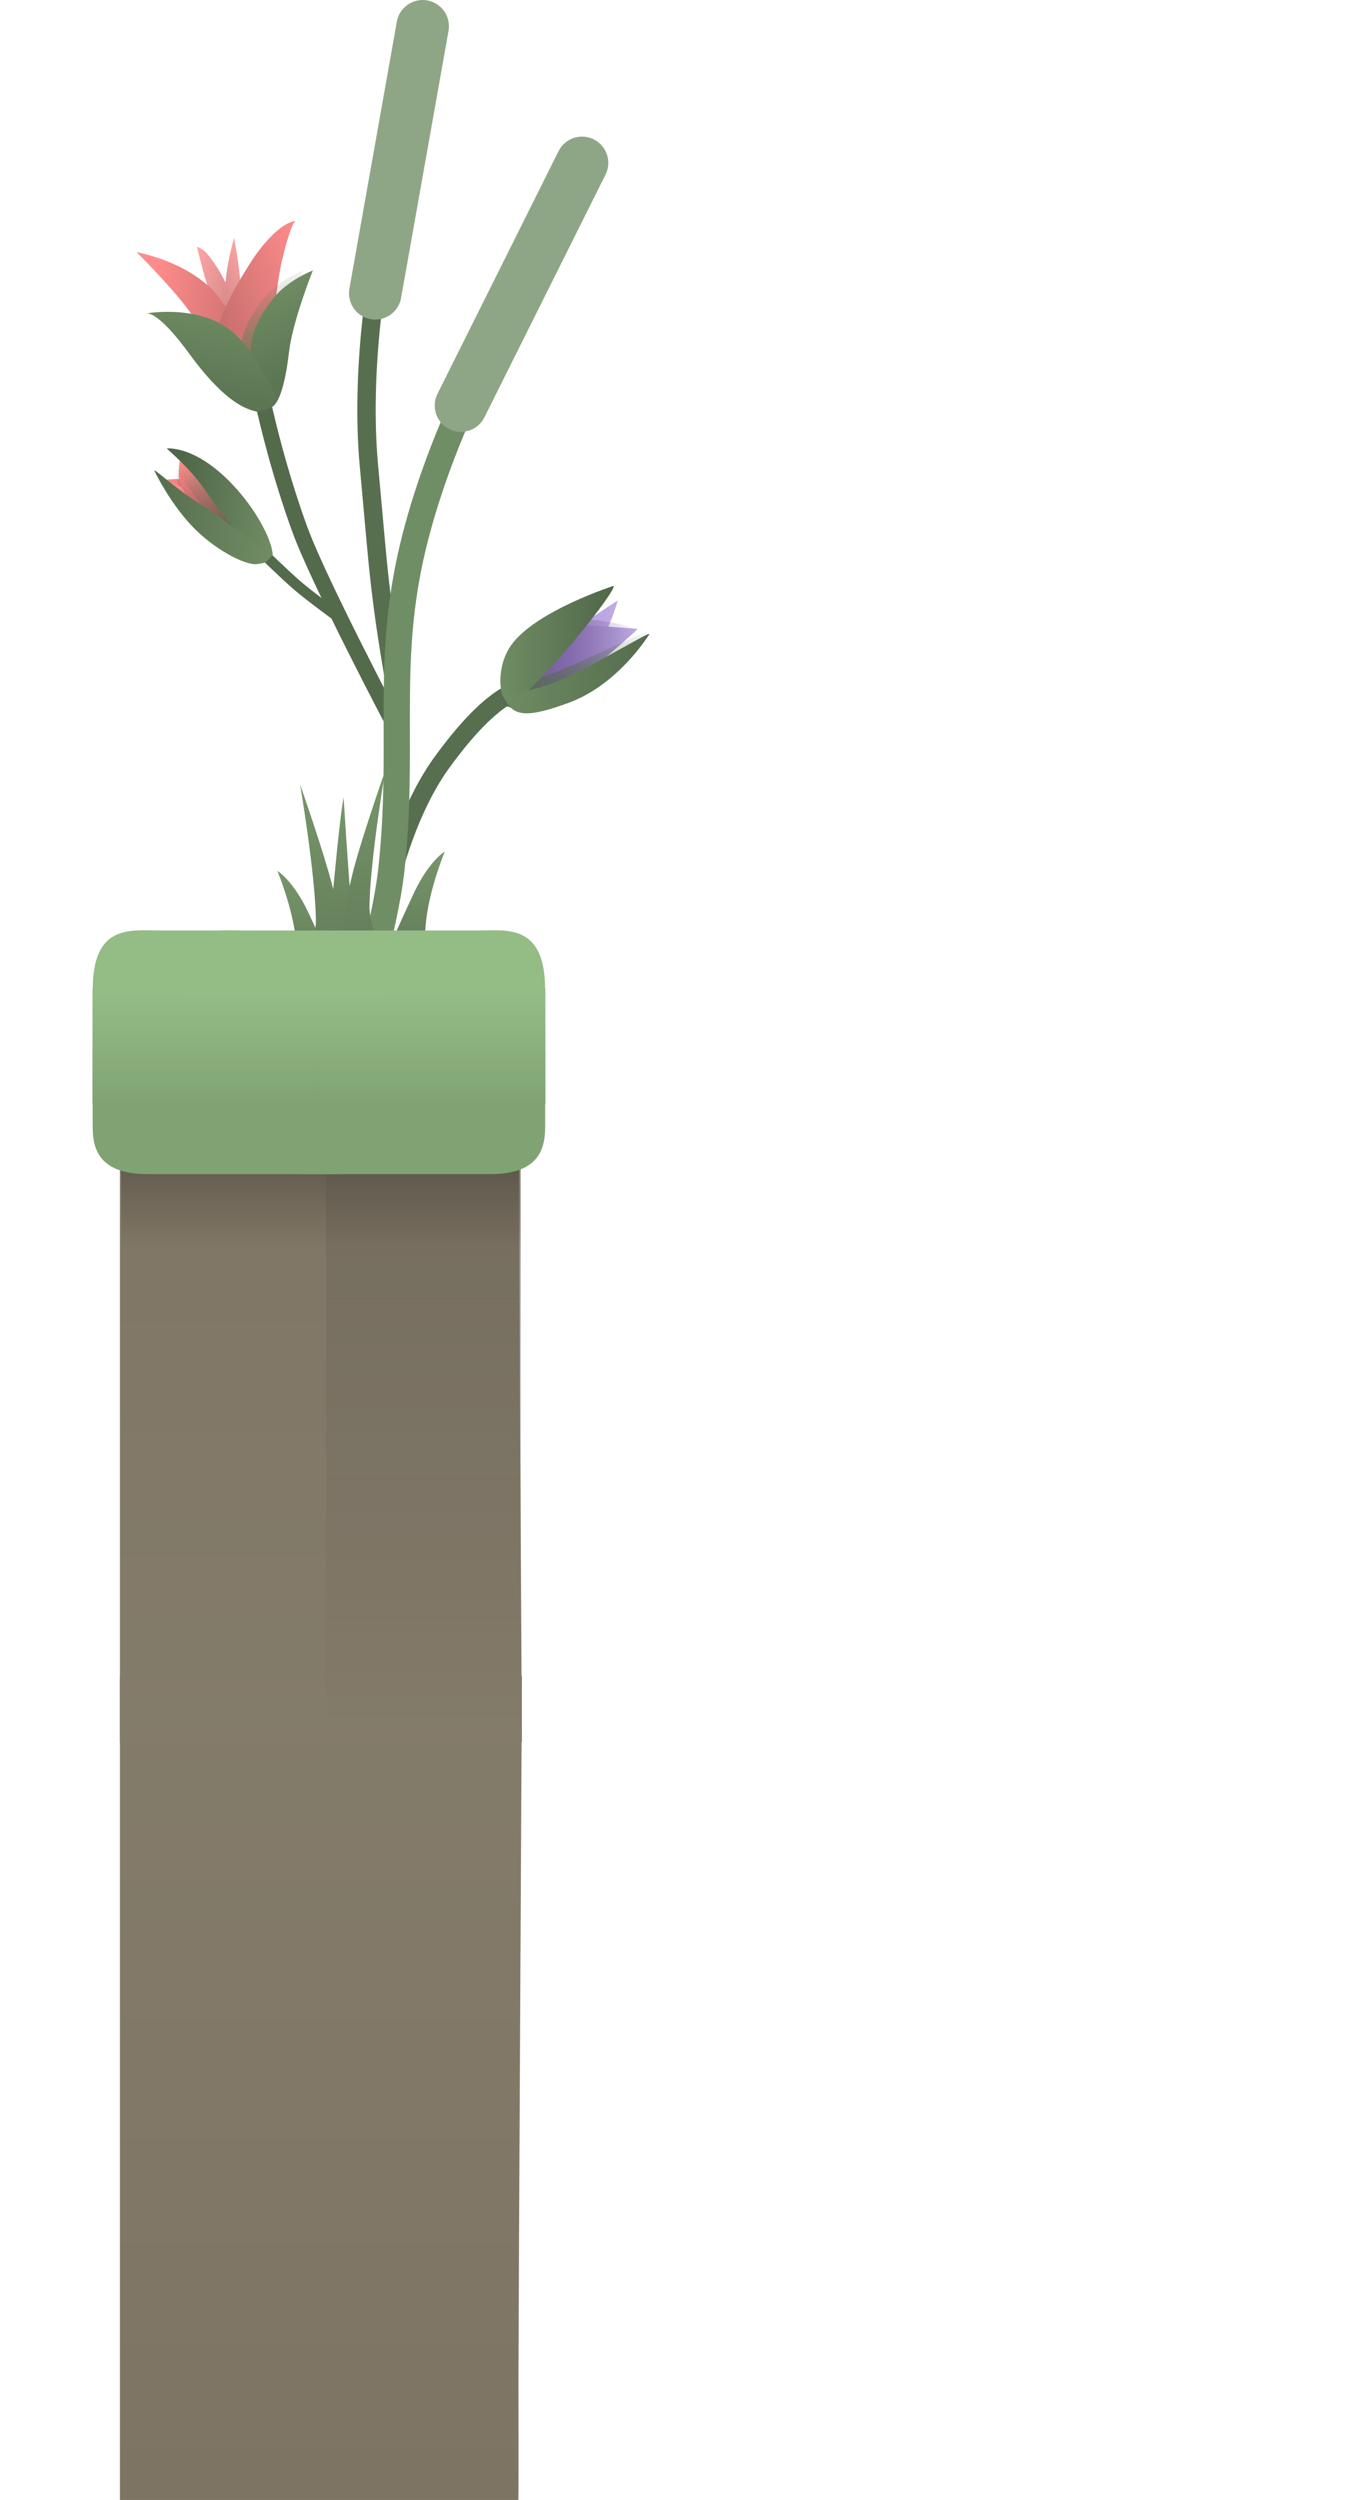 <svg version="1.1" xmlns="http://www.w3.org/2000/svg" xmlns:xlink="http://www.w3.org/1999/xlink" width="261.261" height="475.905" viewBox="0,0,261.261,475.905"><defs><linearGradient x1="79.681" y1="446.462" x2="79.681" y2="289.556" gradientUnits="userSpaceOnUse" id="color-1"><stop offset="0" stop-color="#7e7463"/><stop offset="1" stop-color="#847c6b"/></linearGradient><linearGradient x1="50.639" y1="76.26" x2="52.307" y2="60.342" gradientUnits="userSpaceOnUse" id="color-2"><stop offset="0" stop-color="#be6969"/><stop offset="1" stop-color="#ff8c8c"/></linearGradient><linearGradient x1="50.639" y1="76.26" x2="52.307" y2="60.342" gradientUnits="userSpaceOnUse" id="color-3"><stop offset="0" stop-color="#643838"/><stop offset="1" stop-color="#643838" stop-opacity="0"/></linearGradient><linearGradient x1="45.611" y1="22.281" x2="54.482" y2="24.879" gradientUnits="userSpaceOnUse" id="color-4"><stop offset="0" stop-color="#ffa5a5"/><stop offset="1" stop-color="#d68b8b"/></linearGradient><linearGradient x1="57.907" y1="20.165" x2="50.552" y2="25.747" gradientUnits="userSpaceOnUse" id="color-5"><stop offset="0" stop-color="#ffa5a5"/><stop offset="1" stop-color="#d68b8b"/></linearGradient><linearGradient x1="49.565" y1="75.057" x2="50.834" y2="62.946" gradientUnits="userSpaceOnUse" id="color-6"><stop offset="0" stop-color="#d17373"/><stop offset="1" stop-color="#ff8c8c"/></linearGradient><linearGradient x1="50.639" y1="76.26" x2="52.307" y2="60.342" gradientUnits="userSpaceOnUse" id="color-7"><stop offset="0" stop-color="#643838"/><stop offset="1" stop-color="#ff8c8c"/></linearGradient><linearGradient x1="41.523" y1="64.927" x2="62.072" y2="69.049" gradientUnits="userSpaceOnUse" id="color-8"><stop offset="0" stop-color="#556c4d" stop-opacity="0"/><stop offset="1" stop-color="#556c4d"/></linearGradient><linearGradient x1="42.623" y1="64.615" x2="63.173" y2="68.737" gradientUnits="userSpaceOnUse" id="color-9"><stop offset="0" stop-color="#506648"/><stop offset="1" stop-color="#708e65"/></linearGradient><linearGradient x1="37.291" y1="69.296" x2="62.669" y2="71.955" gradientUnits="userSpaceOnUse" id="color-10"><stop offset="0" stop-color="#556c4d"/><stop offset="1" stop-color="#708e65"/></linearGradient><linearGradient x1="38.074" y1="31.139" x2="61.053" y2="33.236" gradientUnits="userSpaceOnUse" id="color-11"><stop offset="0" stop-color="#ff8c8c"/><stop offset="1" stop-color="#be6969"/></linearGradient><linearGradient x1="47.78" y1="33.421" x2="70.551" y2="24.17" gradientUnits="userSpaceOnUse" id="color-12"><stop offset="0" stop-color="#be6969"/><stop offset="1" stop-color="#ff8c8c"/></linearGradient><linearGradient x1="106.845" y1="94.428" x2="127.175" y2="94.428" gradientUnits="userSpaceOnUse" id="color-13"><stop offset="0" stop-color="#a881e3"/><stop offset="1" stop-color="#c0ade3"/></linearGradient><linearGradient x1="107.702" y1="97.812" x2="130.991" y2="97.812" gradientUnits="userSpaceOnUse" id="color-14"><stop offset="0" stop-color="#765b9f"/><stop offset="1" stop-color="#c0ade3"/></linearGradient><linearGradient x1="107.702" y1="97.812" x2="130.991" y2="97.812" gradientUnits="userSpaceOnUse" id="color-15"><stop offset="0" stop-color="#765b9f"/><stop offset="1" stop-color="#765b9f" stop-opacity="0"/></linearGradient><linearGradient x1="123.809" y1="86.378" x2="114.15" y2="108.509" gradientUnits="userSpaceOnUse" id="color-16"><stop offset="0" stop-color="#556c4d" stop-opacity="0"/><stop offset="1" stop-color="#556c4d"/></linearGradient><linearGradient x1="104.291" y1="93.086" x2="126.414" y2="93.086" gradientUnits="userSpaceOnUse" id="color-17"><stop offset="0" stop-color="#708e65"/><stop offset="1" stop-color="#506648"/></linearGradient><linearGradient x1="105.701" y1="98.923" x2="133.158" y2="98.923" gradientUnits="userSpaceOnUse" id="color-18"><stop offset="0" stop-color="#6e8c63"/><stop offset="1" stop-color="#556c4d"/></linearGradient><linearGradient x1="56.648" y1="24.767" x2="64.177" y2="41.6" gradientUnits="userSpaceOnUse" id="color-19"><stop offset="0" stop-color="#637d59" stop-opacity="0"/><stop offset="1" stop-color="#637d59"/></linearGradient><linearGradient x1="58.505" y1="24.767" x2="66.034" y2="41.6" gradientUnits="userSpaceOnUse" id="color-20"><stop offset="0" stop-color="#708e65"/><stop offset="1" stop-color="#5c7553"/></linearGradient><linearGradient x1="49.119" y1="45.59" x2="52.408" y2="27.178" gradientUnits="userSpaceOnUse" id="color-21"><stop offset="0" stop-color="#5c7553"/><stop offset="1" stop-color="#708e65"/></linearGradient><linearGradient x1="79.68" y1="160.249" x2="79.68" y2="302.223" gradientUnits="userSpaceOnUse" id="color-22"><stop offset="0" stop-color="#7e7463"/><stop offset="1" stop-color="#847c6b"/></linearGradient><linearGradient x1="90.131" y1="173.751" x2="90.131" y2="304.237" gradientUnits="userSpaceOnUse" id="color-23"><stop offset="0" stop-color="#736c5d"/><stop offset="1" stop-color="#736c5d" stop-opacity="0"/></linearGradient><linearGradient x1="70.996" y1="119.851" x2="70.996" y2="154.294" gradientUnits="userSpaceOnUse" id="color-24"><stop offset="0" stop-color="#77966b"/><stop offset="1" stop-color="#637d59"/></linearGradient><linearGradient x1="67.608" y1="136.344" x2="67.608" y2="155.676" gradientUnits="userSpaceOnUse" id="color-25"><stop offset="0" stop-color="#77966b"/><stop offset="1" stop-color="#637d59"/></linearGradient><linearGradient x1="75.01" y1="122.339" x2="75.01" y2="153.33" gradientUnits="userSpaceOnUse" id="color-26"><stop offset="0" stop-color="#77966b"/><stop offset="1" stop-color="#637d59"/></linearGradient><linearGradient x1="78.562" y1="117.154" x2="78.562" y2="151.597" gradientUnits="userSpaceOnUse" id="color-27"><stop offset="0" stop-color="#77966b"/><stop offset="1" stop-color="#637d59"/></linearGradient><linearGradient x1="88.951" y1="132.647" x2="88.951" y2="151.979" gradientUnits="userSpaceOnUse" id="color-28"><stop offset="0" stop-color="#77966b"/><stop offset="1" stop-color="#637d59"/></linearGradient><linearGradient x1="256.294" y1="174.95" x2="256.294" y2="208.017" gradientUnits="userSpaceOnUse" id="color-29"><stop offset="0" stop-color="#454037"/><stop offset="1" stop-color="#454037" stop-opacity="0"/></linearGradient><linearGradient x1="211.983" y1="158.677" x2="211.983" y2="180.677" gradientUnits="userSpaceOnUse" id="color-30"><stop offset="0" stop-color="#95bd86"/><stop offset="1" stop-color="#80a374"/></linearGradient><linearGradient x1="-22.266" y1="158.677" x2="-22.266" y2="180.677" gradientUnits="userSpaceOnUse" id="color-31"><stop offset="0" stop-color="#95bd86"/><stop offset="1" stop-color="#80a374"/></linearGradient></defs><g transform="translate(-9.52,29.443)"><g data-paper-data="{&quot;isPaintingLayer&quot;:true}" fill-rule="nonzero" stroke-linejoin="miter" stroke-miterlimit="10" stroke-dasharray="" stroke-dashoffset="0" style="mix-blend-mode: normal"><path d="M77.831,283.594v149.347h-40.138v-149.347z" fill="#454545" stroke="#454545" stroke-width="10.5" stroke-linecap="butt"/><path d="M108.911,289.556c0,0 -0.665,124.351 -0.665,133.966c0,2.003 0.009,6.235 0.014,10.578c0.005,5.122 0.003,10.4 -0.029,12.361h-75.876v-156.905z" fill="url(#color-1)" stroke="none" stroke-width="0" stroke-linecap="butt"/><g><path d="M40.504,61.97c0,0 21.758,10.783 19.304,13.57c-5.073,5.761 -10.904,-7.175 -13.746,-12.921c-0.31,-0.626 -1.407,-0.829 -2.547,-0.86c-1.472,-0.039 -3.012,0.21 -3.012,0.21z" data-paper-data="{&quot;origRot&quot;:0,&quot;index&quot;:null}" fill="url(#color-2)" stroke="none" stroke-width="0" stroke-linecap="butt"/><path d="M43.754,58.282c0,0 18.508,14.471 16.054,17.258c-5.073,5.761 -13.466,-6.925 -16.308,-12.671c-0.71,-1.435 0.254,-4.587 0.254,-4.587z" data-paper-data="{&quot;origRot&quot;:0,&quot;index&quot;:null}" fill="url(#color-3)" stroke="none" stroke-width="0" stroke-linecap="butt"/><path d="M48.71,18.593c2.445,2.593 7.608,11.303 3.624,12.832c-1.927,0.74 -5.322,-13.927 -5.322,-13.927c0,0 1.088,0.448 1.698,1.095z" data-paper-data="{&quot;origRot&quot;:0,&quot;index&quot;:null}" fill="url(#color-4)" stroke="none" stroke-width="0" stroke-linecap="butt"/><path d="M54.093,15.802c0,0 2.632,13.536 0.43,13.851c-4.561,0.654 -0.43,-13.851 -0.43,-13.851z" data-paper-data="{&quot;origRot&quot;:0,&quot;index&quot;:null}" fill="url(#color-5)" stroke="none" stroke-width="0" stroke-linecap="butt"/><path d="M111.841,99.994c-1.621,2.584 -6.249,-0.822 -18.383,15.995c-7.177,10.084 -10.069,24.259 -10.069,24.259c0,0 1.146,-10.58 1.589,-19.729c0.259,-5.35 0.652,-14.705 0.652,-14.705c-3.982,-21.936 -3.956,-26.164 -5.842,-46.425c-1.956,-21.016 2.755,-42.911 2.755,-42.911" data-paper-data="{&quot;origRot&quot;:0}" fill="none" stroke="#576f4f" stroke-width="3.5" stroke-linecap="round"/><path d="M85.039,109.361c0,0 -14.785,-27.966 -18.488,-38.186c-6.054,-16.709 -8.512,-31.814 -8.512,-31.814" fill="none" stroke="#536a4b" stroke-width="3" stroke-linecap="round"/><path d="M73.039,87.361c0,0 -4.553,-3.328 -6.863,-5.308c-2.356,-2.019 -7.137,-6.692 -7.137,-6.692" fill="none" stroke="#536a4b" stroke-width="2" stroke-linecap="round"/><path d="M76.694,167.247c0,0 6.104,-19.565 7.362,-31.233c2.392,-22.166 -0.75,-37.203 3.178,-57.169c4.074,-20.709 14.791,-40.375 14.791,-40.375" data-paper-data="{&quot;origRot&quot;:0}" fill="none" stroke="#708e65" stroke-width="5" stroke-linecap="round"/><path d="M120.355,1.561l-23.055,46.199" data-paper-data="{&quot;origRot&quot;:0,&quot;index&quot;:null}" fill="none" stroke="#8fa686" stroke-width="10" stroke-linecap="round"/><path d="M80.976,26.393l9.031,-50.836" data-paper-data="{&quot;origRot&quot;:0,&quot;index&quot;:null}" fill="none" stroke="#8fa686" stroke-width="10" stroke-linecap="round"/><path d="M59.305,75.694c-2.612,2.653 -18.785,-13.829 -18.785,-13.829c0,0 24.198,8.333 18.785,13.829z" data-paper-data="{&quot;origRot&quot;:0,&quot;index&quot;:null}" fill="url(#color-6)" stroke="none" stroke-width="0" stroke-linecap="butt"/><path d="M43.754,58.282c0,0 18.508,14.471 16.054,17.258c-5.073,5.761 -13.029,-6.862 -15.871,-12.608c-0.71,-1.435 -0.184,-4.649 -0.184,-4.649z" data-paper-data="{&quot;origRot&quot;:0,&quot;index&quot;:null}" fill="url(#color-7)" stroke="none" stroke-width="0" stroke-linecap="butt"/><path d="M41.337,56.454c0.346,0.133 0.093,-0.424 0.44,-0.271c10.386,4.571 21.472,18.336 18.203,21.313c-3.379,3.076 -20.409,-21.721 -18.642,-21.042z" data-paper-data="{&quot;origRot&quot;:0}" fill="url(#color-8)" stroke="none" stroke-width="0" stroke-linecap="butt"/><path d="M41.371,55.897c9.545,0.101 19.65,14.568 20.086,20.225c-1.056,1.263 -1.315,1.438 -1.315,1.438c0,0 -6.536,-6.201 -11.303,-13.325c-3.43,-5.127 -8.223,-8.627 -7.469,-8.337z" data-paper-data="{&quot;origRot&quot;:0}" fill="url(#color-9)" stroke="none" stroke-width="0" stroke-linecap="butt"/><path d="M38.944,60.226c-0.278,-0.778 3.625,3.159 9.131,6.599c5.077,3.171 10.064,7.08 11.973,9.386c0.224,0.271 0.361,0.501 0.408,0.697c0.138,0.579 -0.515,0.861 -2.015,1.039c-2.277,0.27 -8.364,-2.911 -12.619,-7.519c-4.225,-4.576 -6.877,-10.202 -6.877,-10.202z" data-paper-data="{&quot;origRot&quot;:0}" fill="url(#color-10)" stroke="none" stroke-width="0" stroke-linecap="butt"/><path d="M57.805,46.773c-3.193,1.41 -10.014,-13.466 -10.014,-13.466c0,0 0.226,1.464 -0.474,-0.572c-1.291,-3.758 -11.788,-14.182 -11.788,-14.182c0,0 11.601,2.051 16.516,9.771c6.218,7.264 11.392,15.963 5.76,18.45z" data-paper-data="{&quot;origRot&quot;:0,&quot;index&quot;:null}" fill="url(#color-11)" stroke="none" stroke-width="0" stroke-linecap="butt"/><path d="M65.817,12.635c0,0 -0.82,0.04 -2.591,7.473c-0.784,3.291 -1.592,10.576 -1.592,10.576c0,0 -1.283,13.882 -4.438,13.352c-12.361,-2.074 -5.416,-15.245 0.794,-24.654c4.94,-6.952 7.828,-6.747 7.828,-6.747z" data-paper-data="{&quot;origRot&quot;:0,&quot;index&quot;:null}" fill="url(#color-12)" stroke="none" stroke-width="0" stroke-linecap="butt"/><path d="M107.017,102.629c-2.349,-3.589 20.157,-17.775 20.157,-17.775c0,0 -1.314,4.446 -2.43,6.141c-4.183,6.356 -13.886,17.504 -17.728,11.633z" data-paper-data="{&quot;origRot&quot;:0,&quot;index&quot;:null}" fill="url(#color-13)" stroke="none" stroke-width="0" stroke-linecap="butt"/><path d="M130.991,90.287c0,0 -19.72,18.25 -22.259,14.807c-5.248,-7.118 2.292,-13.582 9.455,-15.378c1.789,-0.449 12.804,0.572 12.804,0.572z" data-paper-data="{&quot;origRot&quot;:0,&quot;index&quot;:null}" fill="url(#color-14)" stroke="none" stroke-width="0" stroke-linecap="butt"/><path d="M130.991,90.287c0,0 -19.72,18.25 -22.259,14.807c-5.248,-7.118 2.683,-14.854 9.847,-16.651c5.999,-0.253 12.412,1.845 12.412,1.845z" data-paper-data="{&quot;origRot&quot;:0,&quot;index&quot;:null}" fill="url(#color-15)" stroke="none" stroke-width="0" stroke-linecap="butt"/><path d="M133.369,90.708c-7.25,11.054 -25.58,17.938 -28.219,13.382c-1.232,-2.127 4.281,-3.134 11.258,-6.028c7.968,-3.305 17.598,-8.327 16.961,-7.355z" data-paper-data="{&quot;origRot&quot;:0}" fill="url(#color-16)" stroke="none" stroke-width="0" stroke-linecap="butt"/><path d="M126.271,82.111c1.08,-0.141 -6.348,9.615 -12.078,15.739c-3.686,3.939 -7.391,7.388 -7.391,7.388c0,0 -1.282,-1.534 -1.551,-2.191c-0.759,-1.853 -0.788,-6.403 1.683,-9.783c4.708,-6.439 19.338,-11.152 19.338,-11.152z" data-paper-data="{&quot;origRot&quot;:0}" fill="url(#color-17)" stroke="none" stroke-width="0" stroke-linecap="butt"/><path d="M133.125,91.37c-2.778,4.236 -8.162,10.307 -15.136,12.909c-7.873,2.938 -10.476,2.63 -12.104,-0.18c-1.082,-1.868 4.322,-1.415 10.222,-4.053c0.735,-0.329 1.475,-0.673 2.215,-1.028c7.798,-3.745 15.447,-8.631 14.803,-7.649z" data-paper-data="{&quot;origRot&quot;:0}" fill="url(#color-18)" stroke="none" stroke-width="0" stroke-linecap="butt"/><path d="M67.239,22.04c0,0 -3.857,9.626 -4.544,15.534c-0.77,6.631 -2.11,10.587 -3.802,10.636c-1.31,0.038 -4.17,-6.731 -3.376,-12.378c0.352,-2.504 1.626,-5.178 4.172,-8.447c2.711,-3.482 7.55,-5.344 7.55,-5.344z" data-paper-data="{&quot;origRot&quot;:0}" fill="url(#color-19)" stroke="none" stroke-width="0" stroke-linecap="butt"/><path d="M69.097,22.04c0,0 -3.857,9.626 -4.544,15.534c-0.77,6.631 -2.11,10.587 -3.802,10.636c-1.31,0.038 -4.17,-6.731 -3.376,-12.378c0.352,-2.504 1.626,-5.178 4.172,-8.447c2.711,-3.482 7.55,-5.344 7.55,-5.344z" data-paper-data="{&quot;origRot&quot;:0}" fill="url(#color-20)" stroke="none" stroke-width="0" stroke-linecap="butt"/><path d="M54.128,34.048c3.501,3.173 6.543,9.012 7.571,11.071c0.33,0.66 0.145,1.477 -0.109,2.109c-0.233,0.581 -0.523,1.005 -0.523,1.005c0,0 -2.294,0.76 -2.712,0.673c-2.843,-0.595 -6.758,-2.853 -12.555,-10.682c-6.561,-9.11 -8.576,-7.973 -8.576,-7.973c0,0 10.518,-1.991 16.903,3.796z" data-paper-data="{&quot;origRot&quot;:0}" fill="url(#color-21)" stroke="none" stroke-width="0" stroke-linecap="butt"/></g><path d="M32.355,302.223v-141.974h75.876c0.032,1.774 0.034,6.55 0.029,11.185c-0.004,3.93 -0.014,7.759 -0.014,9.572c0,8.699 0.665,121.217 0.665,121.217z" fill="url(#color-22)" stroke="none" stroke-width="0" stroke-linecap="butt"/><path d="M71.604,304.237v-130.485h37.054v130.485z" fill="url(#color-23)" stroke="none" stroke-width="0" stroke-linecap="butt"/><path d="M67.248,153.595c0,0 2.503,-3.742 2.429,-8.007c-0.156,-8.904 -3.02,-25.737 -3.02,-25.737c0,0 4.629,13.232 6.202,19.523c1.934,7.731 2.476,14.92 2.476,14.92z" fill="url(#color-24)" stroke="none" stroke-width="0" stroke-linecap="butt"/><path d="M64.609,155.578c0,0 2.191,1.394 1.25,-6.361c-0.766,-6.311 -3.528,-12.874 -3.528,-12.874c0,0 2.998,1.728 5.927,7.98c3.469,7.404 4.629,10.316 4.629,10.316z" data-paper-data="{&quot;origRot&quot;:0}" fill="url(#color-25)" stroke="none" stroke-width="0" stroke-linecap="butt"/><path d="M71.486,152.066c0,0 0.794,-4.804 1.939,-16.872c0.966,-10.19 1.53,-12.855 1.53,-12.855c0,0 0.759,12.612 1.591,22.598c1.023,12.271 1.988,7.466 1.988,7.466z" data-paper-data="{&quot;index&quot;:null}" fill="url(#color-26)" stroke="none" stroke-width="0" stroke-linecap="butt"/><path d="M74.223,151.597c0,0 0.542,-7.189 2.476,-14.92c1.574,-6.292 6.202,-19.524 6.202,-19.524c0,0 -2.864,16.833 -3.02,25.737c-0.075,4.265 2.429,8.007 2.429,8.007z" fill="url(#color-27)" stroke="none" stroke-width="0" stroke-linecap="butt"/><path d="M83.673,150.943c0,0 1.16,-2.912 4.629,-10.316c2.929,-6.252 5.927,-7.98 5.927,-7.98c0,0 -2.763,6.563 -3.528,12.874c-0.941,7.754 1.25,6.361 1.25,6.361z" data-paper-data="{&quot;origRot&quot;:0}" fill="url(#color-28)" stroke="none" stroke-width="0" stroke-linecap="butt"/><path d="M32.69,208.017c0,0 -0.168,-21.056 -0.168,-25.923c0,-1.568 27.124,-7.263 27.124,-7.263l48.299,0.012l0.768,33.924z" fill="url(#color-29)" stroke="none" stroke-width="0" stroke-linecap="butt"/><path d="M27.229,160.434c0,0 -0.027,0.323 -0.046,-1.197c-0.142,-12.981 7.392,-11.546 12.822,-11.546c4.206,0 13.143,0 25.197,0c0.107,1.132 0.243,2.26 0.424,3.384c0.509,3.152 1.247,6.26 2.029,9.36z" fill="#94bc85" stroke="none" stroke-width="0" stroke-linecap="butt"/><path d="M27.162,184.677c0,-4.217 0,-14.071 0,-14.071l42.995,0.081c0.199,0.947 0.384,1.896 0.55,2.85c1.185,6.832 2.282,13.675 3.333,20.526c-9.64,0 -17.342,0 -22.344,0c-6.11,0 -9.627,0 -14.177,0c-10.091,0 -10.357,-5.941 -10.357,-9.385z" fill="#80a374" stroke="none" stroke-width="0" stroke-linecap="butt"/><path d="M27.129,180.677v-22c0,0 4.398,0 10.238,0c6.333,0 22.39,0 44.399,0c1.647,4.944 3.569,9.848 4.753,14.86c0.562,2.379 1.11,4.759 1.646,7.14z" fill="url(#color-30)" stroke="none" stroke-width="0" stroke-linecap="butt"/><path d="M72.846,160.434c0.782,-3.099 1.52,-6.207 2.029,-9.36c0.181,-1.123 0.318,-2.252 0.424,-3.384c12.055,0 20.991,0 25.197,0c5.43,0 12.964,-1.435 12.822,11.546c-0.019,1.52 -0.046,1.197 -0.046,1.197z" data-paper-data="{&quot;index&quot;:null}" fill="#94bc85" stroke="none" stroke-width="0" stroke-linecap="butt"/><path d="M113.34,184.677c0,3.444 -0.265,9.385 -10.357,9.385c-4.551,0 -8.068,0 -14.177,0c-5.002,0 -12.705,0 -22.344,0c1.051,-6.85 2.148,-13.694 3.333,-20.526c0.165,-0.953 0.35,-1.903 0.55,-2.85l42.995,-0.081c0,0 0,9.854 0,14.071z" data-paper-data="{&quot;index&quot;:null}" fill="#80a374" stroke="none" stroke-width="0" stroke-linecap="butt"/><path d="M68.588,180.677c0.393,-2.381 0.795,-4.762 1.208,-7.14c0.869,-5.011 2.279,-9.916 3.488,-14.86c16.149,0 27.931,0 32.578,0c4.285,0 7.512,0 7.512,0v22z" data-paper-data="{&quot;index&quot;:null}" fill="url(#color-31)" stroke="none" stroke-width="0" stroke-linecap="butt"/><path d="M43.229,160.434c0,0 -0.027,0.323 -0.046,-1.197c-0.142,-12.981 7.392,-11.546 12.822,-11.546c4.206,0 13.143,0 25.197,0c0.107,1.132 0.243,2.26 0.424,3.384c0.509,3.152 1.247,6.26 2.029,9.36z" fill="#94bc85" stroke="none" stroke-width="0" stroke-linecap="butt"/><path d="M9.52,105.228c0,-48.097 36.637,-87.087 81.832,-87.087c45.194,0 81.832,38.99 81.832,87.087c0,48.097 -36.637,87.087 -81.832,87.087c-45.194,0 -81.832,-38.99 -81.832,-87.087z" fill="none" stroke="none" stroke-width="0" stroke-linecap="butt"/><ellipse cx="541.562" cy="408.655" transform="scale(0.5,0.5)" rx="0" ry="0" fill="none" stroke="none" stroke-width="0" stroke-linecap="butt"/></g></g></svg>